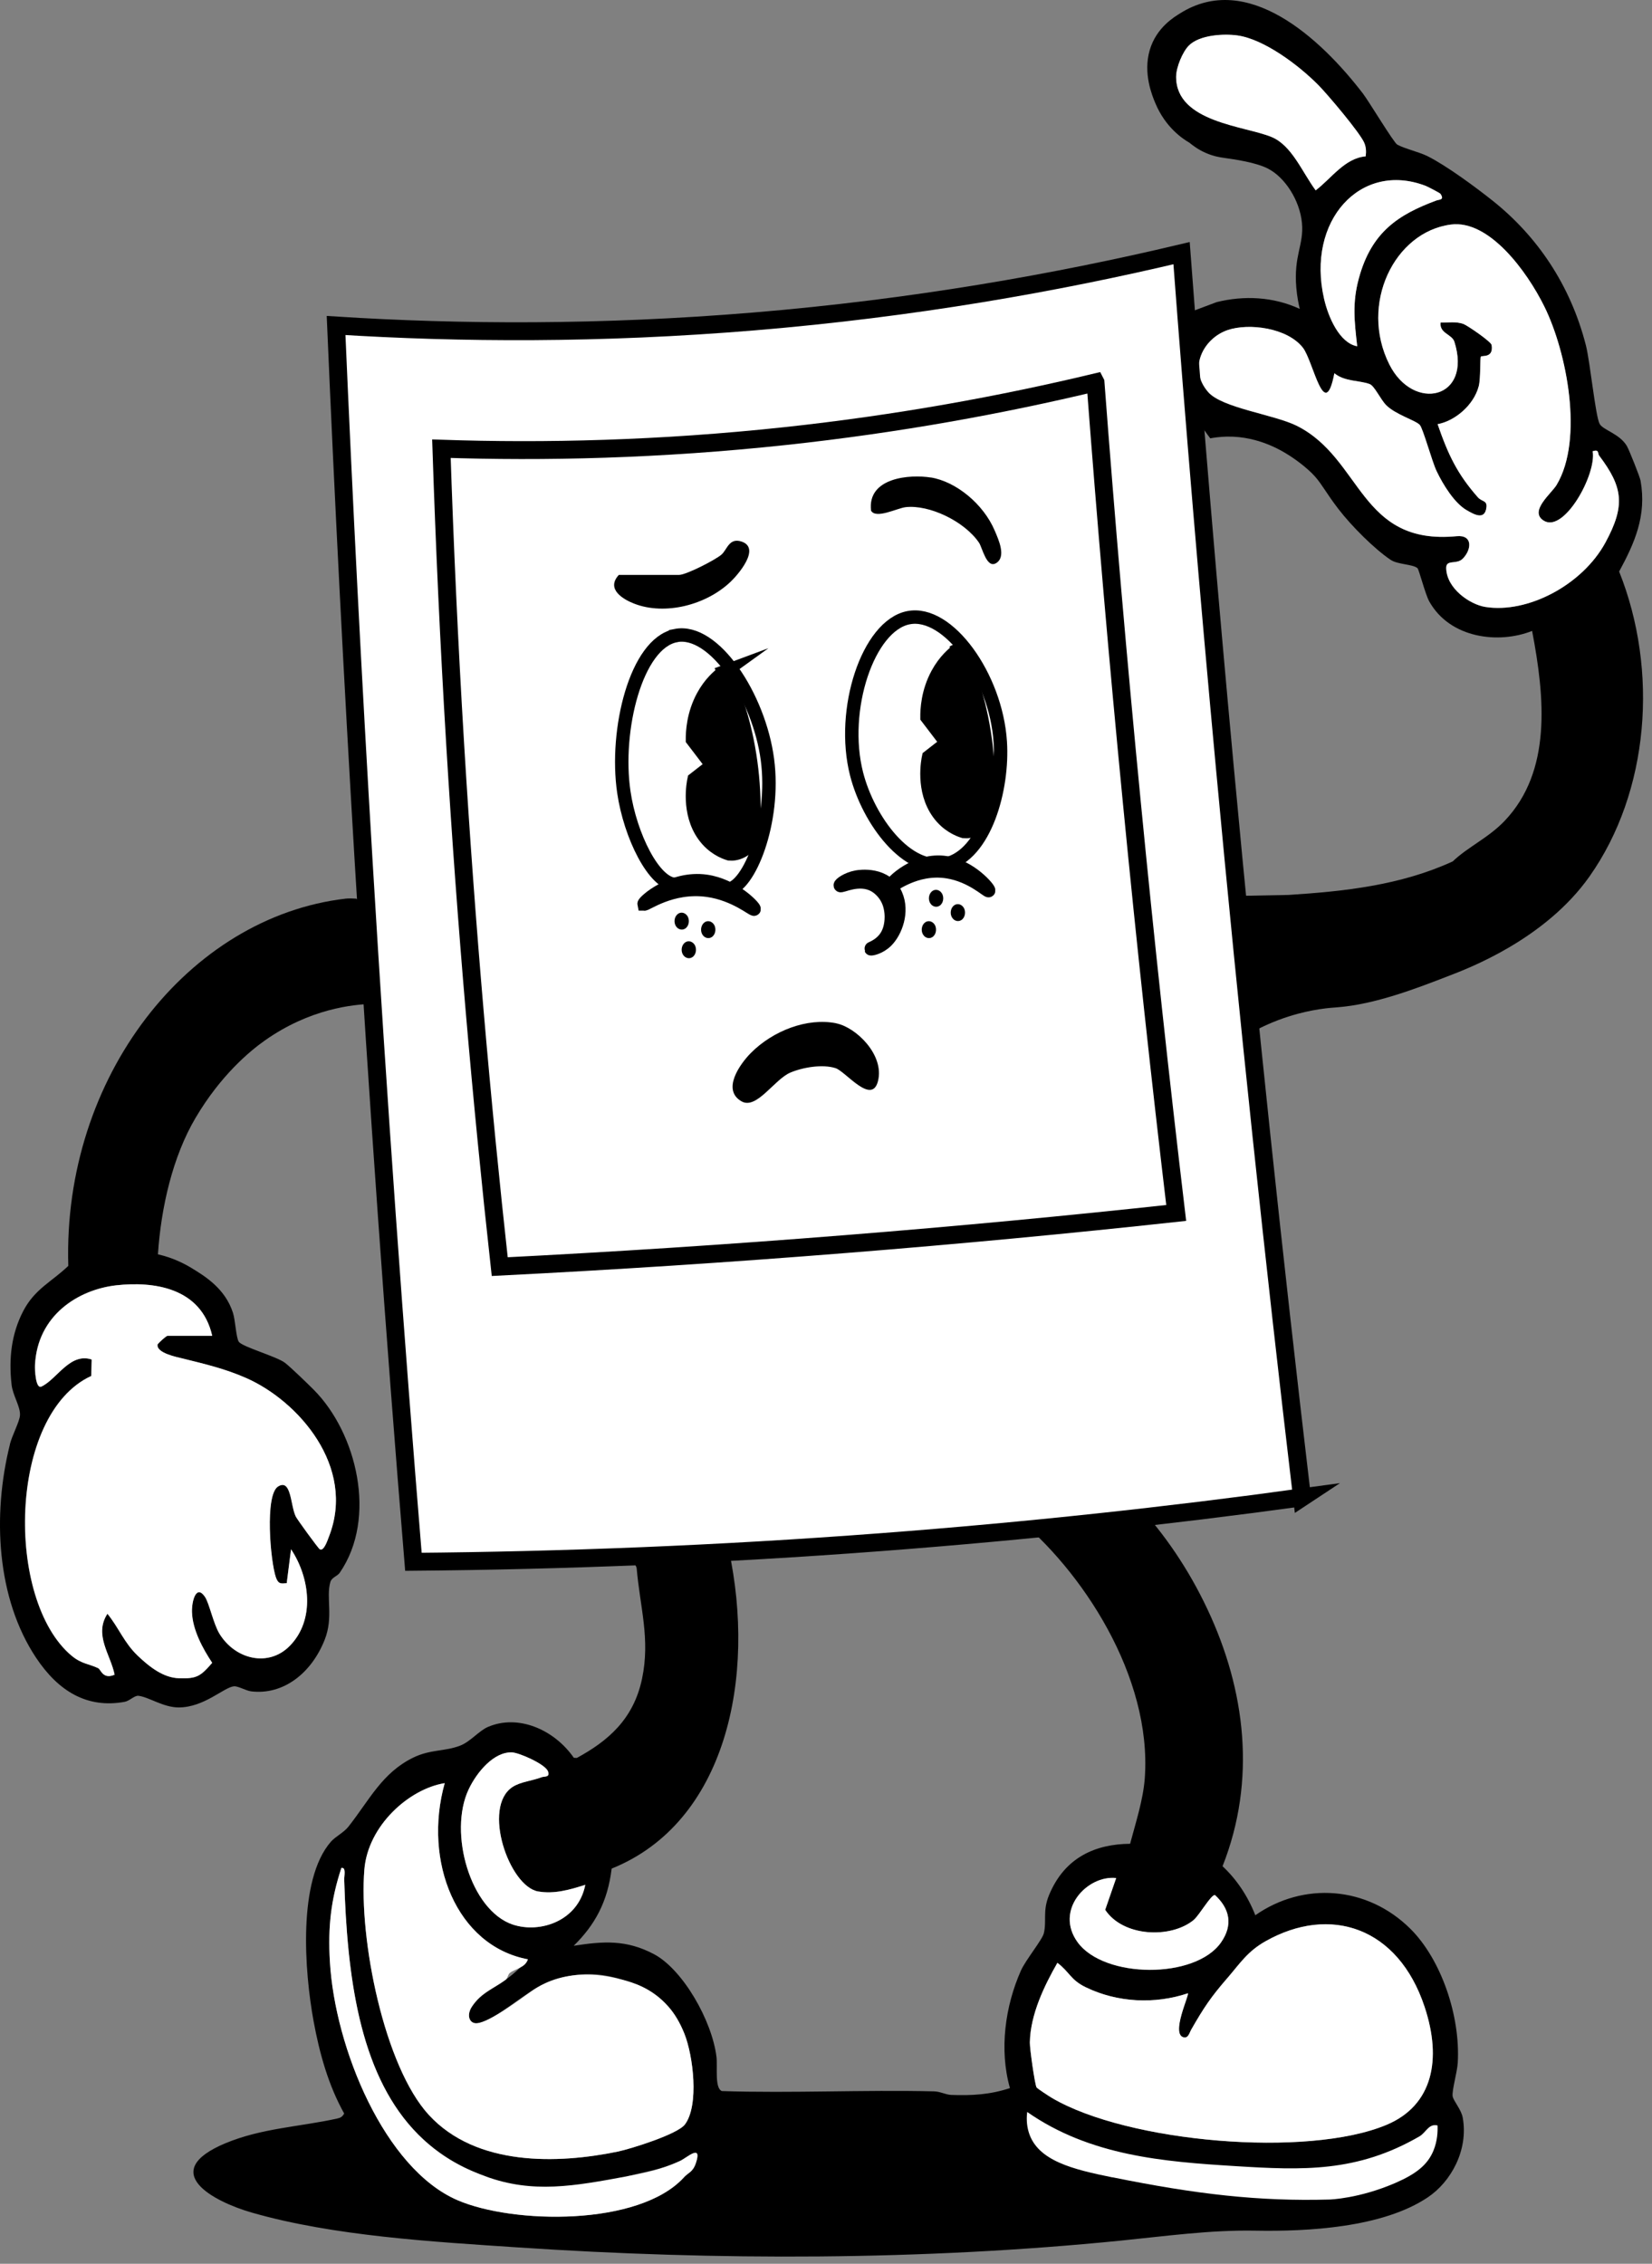 <svg width="73" height="100" viewBox="0 0 73 100" fill="none" xmlns="http://www.w3.org/2000/svg">
<rect x="0" y="0" width="73" height="100" fill="#808080" stroke="none"/>
<path d="M53.759 13.347C54.978 13.043 56.27 13.108 57.435 13.645C57.387 13.445 57.317 13.115 57.282 12.705C57.161 11.278 57.624 10.813 57.532 9.85C57.435 8.845 56.782 7.833 56.028 7.447C55.49 7.171 54.553 7.04 54.072 6.972C53.94 6.952 53.652 6.916 53.297 6.762C52.968 6.621 52.721 6.438 52.559 6.304C52.263 6.133 51.499 5.629 51.052 4.555C50.912 4.221 50.506 3.245 50.804 2.217C51.1 1.199 51.924 0.731 52.147 0.59C55.11 -1.277 58.337 1.667 60.229 4.136C60.501 4.493 61.585 6.3 61.744 6.389C62.051 6.562 62.716 6.716 63.084 6.9C63.924 7.322 65.2 8.262 65.972 8.877C67.912 10.426 69.392 12.568 70.079 15.256C70.267 15.993 70.501 18.393 70.687 18.727C70.835 18.996 71.575 19.163 71.89 19.703C71.989 19.873 72.463 21.059 72.495 21.235C72.77 22.791 72.229 23.989 71.548 25.247C73.297 29.618 72.883 34.972 70.237 38.718C68.27 41.505 64.858 42.785 64.053 43.096C62.619 43.653 60.767 44.37 59.083 44.498C58.819 44.517 57.993 44.566 56.938 44.904C56.281 45.113 55.759 45.365 55.42 45.545C55.269 44.638 55.135 43.653 55.032 42.595C54.927 41.521 54.871 40.509 54.847 39.573C55.544 39.56 56.241 39.547 56.938 39.533C59.397 39.376 61.884 39.111 64.193 38.053C64.866 37.408 65.781 37.009 66.497 36.252C68.574 34.059 68.265 30.813 67.702 27.87C66.23 28.456 64.08 28.207 63.16 26.573C62.979 26.252 62.702 25.148 62.635 25.096C62.422 24.919 61.763 24.942 61.448 24.729C60.732 24.245 59.734 23.253 59.142 22.483C58.612 21.795 58.439 21.425 58.108 21.049C57.979 20.901 57.637 20.571 57.142 20.233C56.768 19.978 55.681 19.261 54.217 19.287C53.899 19.294 53.641 19.333 53.48 19.363C53.434 19.303 53.391 19.241 53.345 19.182C53.227 19.025 53.062 18.793 52.877 18.505C52.266 17.561 51.954 17.09 51.892 16.55C51.822 15.914 51.954 15.24 52.306 14.556C52.449 14.28 52.799 14.146 52.756 13.724M63.649 8.56C63.628 8.527 63.087 8.246 62.993 8.209C60.124 7.113 57.71 9.742 58.509 13.206C58.698 14.025 59.196 15.158 59.973 15.296C59.849 14.195 59.75 13.393 60.043 12.309C60.603 10.233 61.809 9.48 63.464 8.861C63.598 8.809 63.843 8.848 63.652 8.563L63.649 8.56ZM54.238 14.585C53.184 14.948 52.47 16.262 53.38 17.316C53.993 18.03 56.311 18.311 57.309 18.816C60.197 20.27 60.07 24.101 64.365 23.688C65.087 23.619 65.03 24.284 64.632 24.684C64.355 24.962 63.892 24.693 63.902 25.103C63.924 26.006 64.952 26.704 65.627 26.812C67.495 27.113 69.917 25.846 70.937 23.97C71.831 22.326 71.71 21.517 70.66 20.129C70.587 20.03 70.673 19.84 70.375 19.936C70.552 20.954 69.115 23.551 68.219 23.007C67.538 22.594 68.55 21.808 68.781 21.422C69.987 19.405 69.228 15.548 68.24 13.547C67.466 11.975 65.792 9.703 64.11 9.922C61.609 10.246 60.057 13.439 61.389 16.098C62.449 18.216 65.065 17.634 64.263 15.099C64.158 14.765 63.59 14.729 63.655 14.248C63.994 14.258 64.341 14.189 64.675 14.313C64.844 14.375 65.894 15.092 65.915 15.24C66.007 15.819 65.514 15.695 65.442 15.751C65.396 15.787 65.439 16.704 65.345 17.064C65.119 17.922 64.26 18.609 63.528 18.737C63.999 20.102 64.403 20.938 65.302 21.962C65.482 22.169 65.719 22.097 65.687 22.401C65.622 23.01 65.127 22.719 64.809 22.535C64.276 22.228 63.77 21.416 63.483 20.81C63.275 20.374 62.885 18.93 62.74 18.77C62.559 18.57 61.679 18.321 61.257 17.899C60.999 17.637 60.74 17.047 60.525 16.965C60.086 16.799 59.422 16.864 58.967 16.488C58.533 18.727 58.038 15.957 57.575 15.361C56.886 14.477 55.183 14.261 54.246 14.582L54.238 14.585ZM56.198 6.055C57.088 6.431 57.538 7.594 58.138 8.409C58.838 7.875 59.422 6.988 60.347 6.906C60.377 6.7 60.366 6.507 60.288 6.317C60.108 5.875 58.652 4.159 58.264 3.766C57.365 2.856 55.84 1.726 54.677 1.566C54.08 1.484 53.003 1.536 52.529 2.017C52.263 2.289 51.972 2.964 51.972 3.396C51.972 5.41 55.022 5.56 56.198 6.055Z" fill="black"/>
<path d="M9.977 94.67C11.557 94.011 13.265 93.946 14.894 93.586C15.044 93.553 15.12 93.517 15.209 93.363C14.517 92.125 14.121 90.724 13.855 89.273C13.454 87.076 13.147 83.055 14.619 81.359C14.824 81.126 15.182 80.959 15.392 80.697C16.32 79.522 16.882 78.314 18.258 77.642C19.03 77.266 19.66 77.377 20.343 77.108C20.779 76.938 21.169 76.457 21.552 76.29C22.884 75.71 24.482 76.391 25.357 77.649L25.491 77.655C26.848 76.915 27.991 75.962 28.371 74.158C28.74 72.406 28.282 70.998 28.134 69.279C28.11 69.155 28.043 69.092 27.943 69.053C27.83 69.011 27.704 68.988 27.569 68.984C27.55 68.706 27.521 68.438 27.477 68.182C32.346 67.462 37.246 67.134 42.155 67.124C42.276 67.124 42.389 67.108 42.494 67.079C44.865 66.872 47.22 66.774 49.561 66.227C49.965 66.132 50.35 66.126 50.721 66.175C50.697 66.175 50.673 66.181 50.648 66.185C50.455 66.208 50.336 66.195 50.212 66.417C51.472 67.769 52.527 69.328 53.356 71.087C55.038 74.656 55.528 78.634 54.023 82.439C54.642 83.016 55.137 83.752 55.471 84.604C57.6 83.117 60.412 83.307 62.323 85.203C63.676 86.546 64.54 89.041 64.416 91.127C64.392 91.533 64.153 92.351 64.19 92.597C64.223 92.81 64.573 93.18 64.637 93.55C64.893 94.981 64.115 96.379 63.1 97.06C61.096 98.412 57.758 98.579 55.466 98.537C53.493 98.501 51.504 98.779 49.51 98.979C40.748 99.856 31.668 99.863 22.881 99.277C19.156 99.028 14.74 98.779 11.123 97.738C9.436 97.253 6.939 95.934 9.974 94.67H9.977ZM19.649 78.769C18.077 79.021 16.258 80.642 16.099 82.583C15.849 85.652 16.974 91.287 18.955 93.432C21.054 95.704 24.644 95.59 27.289 95.046C27.86 94.928 29.943 94.28 30.266 93.844C30.903 92.99 30.629 90.806 30.244 89.837C30.042 89.332 29.803 88.939 29.526 88.628C28.853 87.872 28.118 87.636 27.475 87.443C27.09 87.328 26.315 87.102 25.327 87.259C24.426 87.4 23.739 87.796 23.457 87.973C22.668 88.471 21.694 89.306 21.086 89.371C20.75 89.407 20.596 89.031 20.852 88.641C21.207 88.104 21.64 87.947 22.351 87.446C22.59 87.276 22.943 86.994 23.328 86.549C20.171 85.956 18.683 82.22 19.652 78.765L19.649 78.769ZM23.777 83.553C22.494 83.323 21.293 79.83 22.647 78.939C22.999 78.706 23.532 78.664 23.933 78.507C24.052 78.461 24.321 78.526 24.213 78.245C24.092 77.927 22.94 77.423 22.625 77.41C21.829 77.377 21.073 78.274 20.709 79.044C19.805 80.959 20.785 84.388 22.66 85.016C23.861 85.416 25.553 84.862 25.863 83.258C25.187 83.474 24.488 83.677 23.777 83.549V83.553ZM53.69 83.713C53.523 83.671 52.998 84.61 52.737 84.823C51.722 85.645 49.629 85.56 48.837 84.365L49.322 82.963C48.038 82.826 46.59 84.381 47.618 85.799C48.786 87.41 52.815 87.439 53.953 85.812C54.499 85.033 54.335 84.312 53.69 83.716V83.713ZM62.953 88.651C61.779 85.111 58.765 84.149 55.928 85.747C55.124 86.198 54.801 86.722 54.22 87.397C53.507 88.225 53.21 88.661 52.643 89.65C52.559 89.794 52.513 90.046 52.303 89.997C51.73 89.856 52.559 88.13 52.492 88.052C51.036 88.54 49.378 88.468 47.968 87.78C47.303 87.456 47.266 87.115 46.725 86.706C46.154 87.705 45.53 88.982 45.508 90.223C45.503 90.488 45.724 92.063 45.804 92.207C45.834 92.26 46.37 92.607 46.485 92.675C49.83 94.643 57.788 95.331 61.279 93.858C63.321 92.996 63.719 90.963 62.953 88.654V88.651ZM31.902 92.371C35.023 92.472 38.153 92.309 41.275 92.384C41.55 92.391 41.789 92.531 42.029 92.541C42.949 92.574 43.743 92.531 44.628 92.24C44.147 90.54 44.418 88.615 45.113 87.05C45.315 86.591 46.057 85.688 46.125 85.403C46.259 84.856 46.065 84.427 46.351 83.726C47.042 82.04 48.415 81.46 49.938 81.447C50.18 80.534 50.517 79.505 50.587 78.546C50.91 74.047 47.801 69.341 44.811 66.938L32.2 68.441C33.425 74.096 32.09 80.507 27.028 82.544C26.851 84.011 26.291 85.029 25.352 85.953C26.657 85.75 27.677 85.675 28.904 86.326C30.166 87.001 31.458 89.237 31.66 90.858C31.713 91.294 31.571 92.246 31.899 92.371H31.902ZM20.214 97.188C22.671 98.249 28.236 98.347 30.217 96.186C30.427 95.957 30.613 95.963 30.753 95.544C31.038 94.673 30.354 95.318 30.048 95.459C29.154 95.865 28.586 95.911 27.722 96.133C27.625 96.159 27.66 96.385 27.547 96.425C26.49 96.791 22.62 96.9 21.646 96.421C21.538 96.369 21.565 96.176 21.46 96.14C16.301 94.329 15.381 88.775 15.211 83.032C15.206 82.852 15.305 82.475 15.085 82.511C14.622 83.923 14.49 85.102 14.576 86.627C14.794 90.481 17.003 95.803 20.214 97.188Z" fill="black"/>
<path d="M0.437 63.797C0.536 63.405 0.867 62.796 0.883 62.517C0.905 62.134 0.563 61.636 0.512 61.168C0.38 59.999 0.507 58.912 1.029 57.91C1.54 56.931 2.299 56.613 3.018 55.919C2.765 47.572 8.338 40.503 15.273 39.697C15.424 39.681 15.58 39.687 15.733 39.697C15.989 39.831 16.247 39.969 16.503 40.103C16.576 41.177 16.611 42.31 16.597 43.492C16.594 43.777 16.589 44.056 16.581 44.334C16.549 44.334 16.514 44.34 16.481 44.344C15.591 44.367 13.693 44.56 11.705 45.961C11.026 46.439 9.745 47.51 8.642 49.38C7.627 51.096 7.116 53.342 6.979 55.408C7.636 55.559 8.133 55.814 8.459 56.011C9.043 56.368 9.953 56.914 10.297 58.002C10.402 58.336 10.432 59.095 10.553 59.272C10.709 59.498 12.224 59.92 12.59 60.199C12.848 60.399 13.591 61.116 13.879 61.407C15.752 63.3 16.686 67.046 15.012 69.476C14.904 69.633 14.657 69.679 14.598 69.885C14.398 70.569 14.746 71.43 14.347 72.436C13.758 73.922 12.515 74.882 11.104 74.715C10.862 74.685 10.512 74.469 10.329 74.492C9.875 74.548 9.021 75.419 7.902 75.425C7.216 75.425 6.599 74.974 6.126 74.911C5.945 74.885 5.736 75.134 5.507 75.177C3.852 75.478 2.582 74.715 1.591 73.225C-0.15 70.605 -0.344 66.934 0.439 63.804L0.437 63.797ZM3.171 73.146C3.599 73.503 3.941 73.5 4.336 73.69C4.457 73.746 4.541 74.204 5.063 73.978C4.882 73.084 4.14 72.22 4.745 71.286C5.257 71.918 5.48 72.563 6.088 73.143C6.621 73.65 7.226 74.115 7.913 74.135C8.682 74.158 8.849 74.063 9.374 73.454C8.968 72.838 8.502 72.004 8.481 71.201C8.47 70.72 8.669 69.973 9.054 70.537C9.242 70.812 9.431 71.735 9.697 72.171C10.399 73.313 11.866 73.657 12.8 72.707C13.938 71.552 13.688 69.685 12.859 68.438L12.668 69.934C12.423 69.957 12.297 69.986 12.189 69.679C11.944 68.975 11.691 66.031 12.286 65.664C12.875 65.304 12.829 66.512 13.069 66.993C13.128 67.115 14.057 68.395 14.129 68.438C14.31 68.546 14.479 68.018 14.536 67.874C15.741 64.78 13.163 61.885 10.892 60.88C9.936 60.458 9.062 60.258 8.077 60.012C7.827 59.95 6.885 59.77 6.963 59.383C7.043 59.285 7.342 59.007 7.407 59.007H9.371C8.879 56.852 6.745 56.6 5.138 56.777C3.456 56.964 1.637 58.103 1.54 60.32C1.532 60.48 1.564 61.374 1.825 61.25C2.512 60.929 3.082 59.737 4.046 60.055L4.027 60.782C0.353 62.471 0.221 70.694 3.166 73.146H3.171Z" fill="black"/>
<path d="M9.379 59.007C8.887 56.852 6.753 56.6 5.146 56.777C3.464 56.964 1.645 58.103 1.548 60.32C1.54 60.48 1.572 61.374 1.833 61.25C2.52 60.929 3.09 59.737 4.054 60.055L4.035 60.782C0.361 62.471 0.229 70.694 3.174 73.146C3.601 73.503 3.943 73.5 4.339 73.69C4.46 73.746 4.543 74.204 5.065 73.978C4.885 73.084 4.142 72.22 4.748 71.286C5.259 71.918 5.483 72.564 6.091 73.143C6.624 73.651 7.229 74.116 7.915 74.135C8.685 74.158 8.852 74.063 9.377 73.454C8.97 72.838 8.505 72.004 8.483 71.201C8.472 70.72 8.672 69.973 9.056 70.537C9.245 70.812 9.433 71.735 9.7 72.171C10.402 73.313 11.869 73.657 12.803 72.707C13.941 71.552 13.691 69.685 12.862 68.438L12.671 69.934C12.426 69.957 12.299 69.986 12.192 69.679C11.947 68.975 11.694 66.031 12.289 65.664C12.883 65.297 12.832 66.512 13.072 66.993C13.131 67.115 14.059 68.395 14.132 68.438C14.312 68.546 14.482 68.018 14.538 67.874C15.744 64.78 13.166 61.885 10.895 60.88C9.939 60.458 9.064 60.258 8.08 60.012C7.829 59.95 6.887 59.77 6.965 59.384C7.046 59.285 7.345 59.007 7.409 59.007H9.374H9.379Z" fill="white"/>
<path d="M63.652 14.248C63.991 14.258 64.338 14.189 64.672 14.313C64.842 14.376 65.891 15.093 65.913 15.24C66.004 15.819 65.512 15.695 65.439 15.751C65.393 15.787 65.436 16.704 65.342 17.064C65.116 17.922 64.258 18.609 63.526 18.737C63.997 20.103 64.4 20.938 65.299 21.962C65.48 22.169 65.716 22.097 65.684 22.401C65.62 23.01 65.124 22.719 64.807 22.535C64.274 22.228 63.768 21.416 63.48 20.81C63.273 20.374 62.883 18.93 62.737 18.77C62.557 18.57 61.677 18.321 61.254 17.899C60.996 17.637 60.738 17.047 60.522 16.966C60.084 16.799 59.419 16.864 58.964 16.488C58.531 18.727 58.036 15.957 57.573 15.361C56.884 14.477 55.181 14.261 54.244 14.582C53.189 14.945 52.476 16.258 53.385 17.313C53.999 18.026 56.316 18.308 57.315 18.812C60.202 20.266 60.076 24.098 64.371 23.685C65.092 23.616 65.035 24.281 64.637 24.68C64.36 24.959 63.897 24.69 63.908 25.099C63.929 26.003 64.957 26.701 65.633 26.809C67.501 27.11 69.923 25.843 70.943 23.966C71.836 22.323 71.715 21.514 70.665 20.125C70.593 20.027 70.679 19.837 70.38 19.932C70.558 20.951 69.121 23.547 68.225 23.004C67.544 22.591 68.555 21.805 68.787 21.419C69.993 19.402 69.234 15.544 68.246 13.544C67.471 11.972 65.797 9.699 64.115 9.919C61.615 10.243 60.062 13.436 61.394 16.095C62.455 18.213 65.07 17.63 64.269 15.096C64.164 14.762 63.596 14.726 63.66 14.245L63.652 14.248Z" fill="white"/>
<path d="M54.22 87.397C53.506 88.225 53.21 88.661 52.642 89.65C52.559 89.794 52.513 90.046 52.303 89.997C51.73 89.856 52.559 88.13 52.492 88.052C51.036 88.54 49.378 88.468 47.968 87.78C47.303 87.456 47.266 87.115 46.725 86.706C46.154 87.705 45.53 88.982 45.508 90.223C45.503 90.488 45.724 92.063 45.804 92.207C45.834 92.26 46.369 92.607 46.485 92.675C49.83 94.644 57.788 95.331 61.279 93.858C63.321 92.996 63.719 90.963 62.952 88.654C61.779 85.115 58.765 84.152 55.928 85.75C55.124 86.202 54.801 86.726 54.22 87.4V87.397Z" fill="white"/>
<path d="M30.265 93.848C30.903 92.993 30.629 90.809 30.244 89.84C30.042 89.335 29.802 88.942 29.525 88.631C28.801 87.816 27.983 87.577 27.475 87.446C26.942 87.308 25.058 86.824 23.457 87.977C23.05 88.268 21.67 89.312 21.086 89.375C20.75 89.411 20.596 89.034 20.852 88.644C21.29 87.983 21.823 87.849 22.351 87.449C22.439 87.38 22.442 87.22 22.531 87.151C22.776 86.961 23.209 86.929 23.328 86.552C20.171 85.959 18.683 82.223 19.651 78.769C18.08 79.021 16.261 80.642 16.102 82.583C15.851 85.652 16.977 91.287 18.957 93.432C21.056 95.704 24.646 95.59 27.292 95.046C27.862 94.928 29.945 94.28 30.268 93.844L30.265 93.848Z" fill="white"/>
<path d="M52.53 2.017C52.263 2.289 51.972 2.964 51.972 3.396C51.972 5.41 55.022 5.56 56.198 6.055C57.088 6.431 57.538 7.594 58.138 8.409C58.838 7.875 59.422 6.988 60.347 6.906C60.377 6.7 60.366 6.507 60.288 6.317C60.108 5.875 58.652 4.159 58.264 3.766C57.366 2.856 55.84 1.726 54.677 1.565C54.08 1.484 53.003 1.536 52.53 2.017Z" fill="white"/>
<path d="M30.217 96.186C30.427 95.957 30.613 95.963 30.753 95.544C31.038 94.673 30.354 95.318 30.048 95.459C29.536 95.691 28.96 95.907 27.722 96.133C25.378 96.569 23.551 96.906 21.46 96.14C20.809 95.901 19.49 95.4 18.263 94.064C15.879 91.464 15.338 87.302 15.211 83.035C15.206 82.855 15.305 82.479 15.085 82.515C14.622 83.926 14.49 85.105 14.576 86.631C14.794 90.485 17.003 95.806 20.214 97.191C22.671 98.252 28.236 98.35 30.217 96.189V96.186Z" fill="white"/>
<path d="M49.16 96.18C52.858 96.93 55.635 97.25 58.754 97.162C58.754 97.162 60.054 97.126 61.661 96.429C62.584 96.027 63.087 95.627 63.345 94.996C63.518 94.574 63.534 94.162 63.523 93.89C63.138 93.792 63.012 94.204 62.726 94.371C59.96 95.971 57.562 95.87 54.583 95.686C51.418 95.49 48.175 95.235 45.39 93.294C45.363 93.517 45.352 93.844 45.46 94.194C45.847 95.46 47.432 95.834 49.16 96.184V96.18Z" fill="white"/>
<path d="M25.863 83.261C25.187 83.477 24.488 83.68 23.777 83.553C22.494 83.323 21.293 79.829 22.647 78.939C23 78.706 23.532 78.664 23.933 78.507C24.052 78.461 24.321 78.526 24.213 78.245C24.092 77.927 22.94 77.423 22.625 77.41C21.829 77.377 21.073 78.274 20.709 79.044C19.805 80.959 20.785 84.388 22.66 85.016C23.861 85.416 25.553 84.862 25.863 83.258V83.261Z" fill="white"/>
<path d="M59.973 15.292C59.85 14.192 59.75 13.39 60.043 12.306C60.603 10.23 61.809 9.477 63.464 8.858C63.598 8.805 63.843 8.845 63.652 8.56C63.631 8.527 63.09 8.245 62.995 8.209C60.127 7.112 57.713 9.742 58.512 13.206C58.7 14.025 59.198 15.158 59.976 15.296L59.973 15.292Z" fill="white"/>
<path d="M49.322 82.96C48.038 82.823 46.59 84.377 47.618 85.794C48.786 87.404 52.815 87.433 53.953 85.807C54.5 85.028 54.335 84.308 53.69 83.713C53.523 83.67 52.998 84.609 52.737 84.822C51.722 85.643 49.629 85.558 48.837 84.364L49.322 82.963V82.96Z" fill="white"/>
<path d="M57.535 66.149C56.292 55.654 55.145 44.887 54.12 33.852C53.407 26.18 52.772 18.622 52.212 11.183C46.682 12.496 40.347 13.616 33.325 14.199C26.538 14.762 20.332 14.726 14.851 14.379C15.184 22.136 15.588 30.021 16.067 38.021C16.699 48.571 17.437 58.896 18.268 68.991C24.827 68.935 31.727 68.67 38.934 68.123C45.417 67.632 51.625 66.957 57.541 66.145L57.535 66.149Z" fill="white" stroke="black" stroke-width="0.791" stroke-miterlimit="10"/>
<path d="M48.407 16.893C44.303 17.876 39.712 18.724 34.693 19.264C29.149 19.86 24.049 19.975 19.506 19.821C19.646 24.075 19.845 28.433 20.114 32.886C20.599 40.919 21.272 48.614 22.082 55.952C27.068 55.7 32.163 55.372 37.362 54.956C42.338 54.56 47.209 54.099 51.975 53.581C51.273 47.68 50.616 41.639 50.016 35.463C49.4 29.147 48.867 22.958 48.409 16.897L48.407 16.893Z" fill="white" stroke="black" stroke-width="0.791" stroke-miterlimit="10"/>
<path d="M36.95 45.202C35.669 44.946 34.154 45.532 33.177 46.517C32.704 46.995 31.878 48.14 32.766 48.65C33.433 49.033 34.214 47.682 34.924 47.381C35.481 47.145 36.348 47.001 36.921 47.184C37.367 47.328 38.522 48.84 38.797 47.757C39.09 46.599 37.828 45.378 36.95 45.205V45.202Z" fill="black"/>
<path d="M27.343 25.399C26.764 26.031 27.545 26.483 28.04 26.672C29.385 27.186 31.194 26.738 32.286 25.697C32.609 25.39 33.632 24.215 32.771 23.924C32.211 23.737 32.13 24.29 31.877 24.503C31.592 24.745 30.317 25.396 30.007 25.396H27.346L27.343 25.399Z" fill="black"/>
<path d="M41.133 21.095C40.231 20.947 38.312 21.081 38.492 22.561C38.713 22.937 39.647 22.446 40.021 22.403C41.054 22.286 42.605 23.015 43.258 23.968C43.407 24.183 43.595 25.129 44.015 24.877C44.48 24.599 44.12 23.827 43.956 23.441C43.452 22.253 42.239 21.271 41.13 21.091L41.133 21.095Z" fill="black"/>
<path d="M29.857 28.076C31.557 27.739 33.546 30.781 33.912 33.554C34.278 36.321 33.078 39.219 32.171 39.278C31.848 39.298 31.563 38.957 30.769 38.947C30.276 38.941 30.099 39.069 29.864 39.069C28.907 39.069 27.846 36.911 27.566 34.985C27.165 32.251 28.107 28.426 29.857 28.079V28.076Z" fill="white" stroke="black" stroke-width="0.593" stroke-miterlimit="10"/>
<path d="M40.145 27.287C41.897 26.94 44.012 29.887 44.2 32.765C44.338 34.838 43.533 37.762 41.813 38.165C40.094 38.568 38.374 36.233 37.852 34.193C37.125 31.35 38.361 27.637 40.142 27.287H40.145Z" fill="white" stroke="black" stroke-width="0.593" stroke-miterlimit="10"/>
<path d="M31.999 29.677C31.767 29.844 31.377 30.178 31.062 30.758C30.629 31.557 30.597 32.346 30.599 32.677C30.887 33.053 31.175 33.433 31.463 33.81C31.199 34.016 30.936 34.219 30.672 34.425C30.642 34.563 30.368 35.899 31.113 36.92C31.506 37.457 31.996 37.651 32.222 37.719C32.354 37.732 32.559 37.723 32.793 37.595C33.002 37.48 33.159 37.31 33.261 37.182C33.328 36.364 33.398 34.808 33.067 33.001C32.774 31.386 32.295 30.28 31.991 29.68L31.999 29.677Z" fill="black" stroke="black" stroke-width="0.593" stroke-miterlimit="10"/>
<path d="M39.173 41.565C39.582 41.156 39.911 40.279 39.59 39.533C39.16 38.528 37.973 38.721 37.849 38.744C37.435 38.819 37.117 39.058 37.131 39.111C37.152 39.196 37.957 38.718 38.654 39.12C38.764 39.183 39.09 39.395 39.27 39.847C39.294 39.909 39.413 40.22 39.383 40.639C39.375 40.753 39.351 41.018 39.216 41.277C38.961 41.761 38.476 41.892 38.484 41.912C38.49 41.928 38.867 41.872 39.176 41.562L39.173 41.565Z" fill="black" stroke="black" stroke-width="0.593" stroke-miterlimit="10"/>
<path d="M42.362 28.688C42.131 28.855 41.741 29.189 41.426 29.769C40.992 30.568 40.96 31.357 40.963 31.688C41.251 32.064 41.539 32.444 41.827 32.821C41.563 33.027 41.299 33.23 41.036 33.436C41.006 33.574 40.731 34.91 41.477 35.931C41.87 36.468 42.36 36.662 42.586 36.73C42.718 36.743 42.922 36.734 43.156 36.606C43.366 36.491 43.522 36.321 43.624 36.193C43.692 35.375 43.762 33.819 43.431 32.012C43.137 30.398 42.658 29.291 42.354 28.692L42.362 28.688Z" fill="black" stroke="black" stroke-width="0.593" stroke-miterlimit="10"/>
<path d="M28.462 39.929C28.444 39.841 29.679 38.715 31.202 38.931C32.432 39.104 33.347 40.083 33.325 40.158C33.304 40.227 32.489 39.497 31.267 39.327C29.649 39.101 28.484 40.014 28.465 39.929H28.462Z" fill="white" stroke="black" stroke-width="0.593" stroke-miterlimit="10"/>
<path d="M39.386 39.11C39.37 39.022 40.462 37.896 41.811 38.112C42.898 38.286 43.711 39.264 43.689 39.339C43.67 39.408 42.949 38.678 41.867 38.508C40.436 38.282 39.405 39.195 39.386 39.11Z" fill="white" stroke="black" stroke-width="0.593" stroke-miterlimit="10"/>
<path d="M42.567 40.07C42.462 39.926 42.273 39.894 42.139 40.011C42.002 40.132 41.972 40.36 42.064 40.52C42.163 40.7 42.386 40.745 42.529 40.605C42.666 40.474 42.683 40.223 42.567 40.067V40.07Z" fill="black"/>
<path d="M41.603 39.438C41.498 39.294 41.31 39.262 41.176 39.379C41.038 39.5 41.009 39.728 41.1 39.888C41.2 40.068 41.423 40.113 41.566 39.973C41.703 39.843 41.719 39.591 41.603 39.435V39.438Z" fill="black"/>
<path d="M41.286 40.823C41.181 40.679 40.992 40.647 40.858 40.764C40.721 40.885 40.691 41.113 40.783 41.273C40.882 41.453 41.105 41.498 41.248 41.358C41.385 41.228 41.401 40.976 41.286 40.82V40.823Z" fill="black"/>
<path d="M31.536 40.823C31.431 40.679 31.242 40.647 31.108 40.764C30.971 40.885 30.941 41.113 31.032 41.273C31.132 41.453 31.355 41.498 31.498 41.358C31.635 41.228 31.651 40.976 31.536 40.82V40.823Z" fill="black"/>
<path d="M30.363 40.447C30.258 40.303 30.069 40.27 29.935 40.388C29.797 40.509 29.768 40.737 29.859 40.897C29.959 41.076 30.182 41.122 30.325 40.982C30.462 40.851 30.478 40.6 30.363 40.443V40.447Z" fill="black"/>
<path d="M30.677 41.711C30.572 41.567 30.384 41.534 30.249 41.652C30.112 41.773 30.083 42.001 30.174 42.161C30.274 42.34 30.497 42.386 30.64 42.246C30.777 42.115 30.793 41.864 30.677 41.707V41.711Z" fill="black"/>
</svg>
